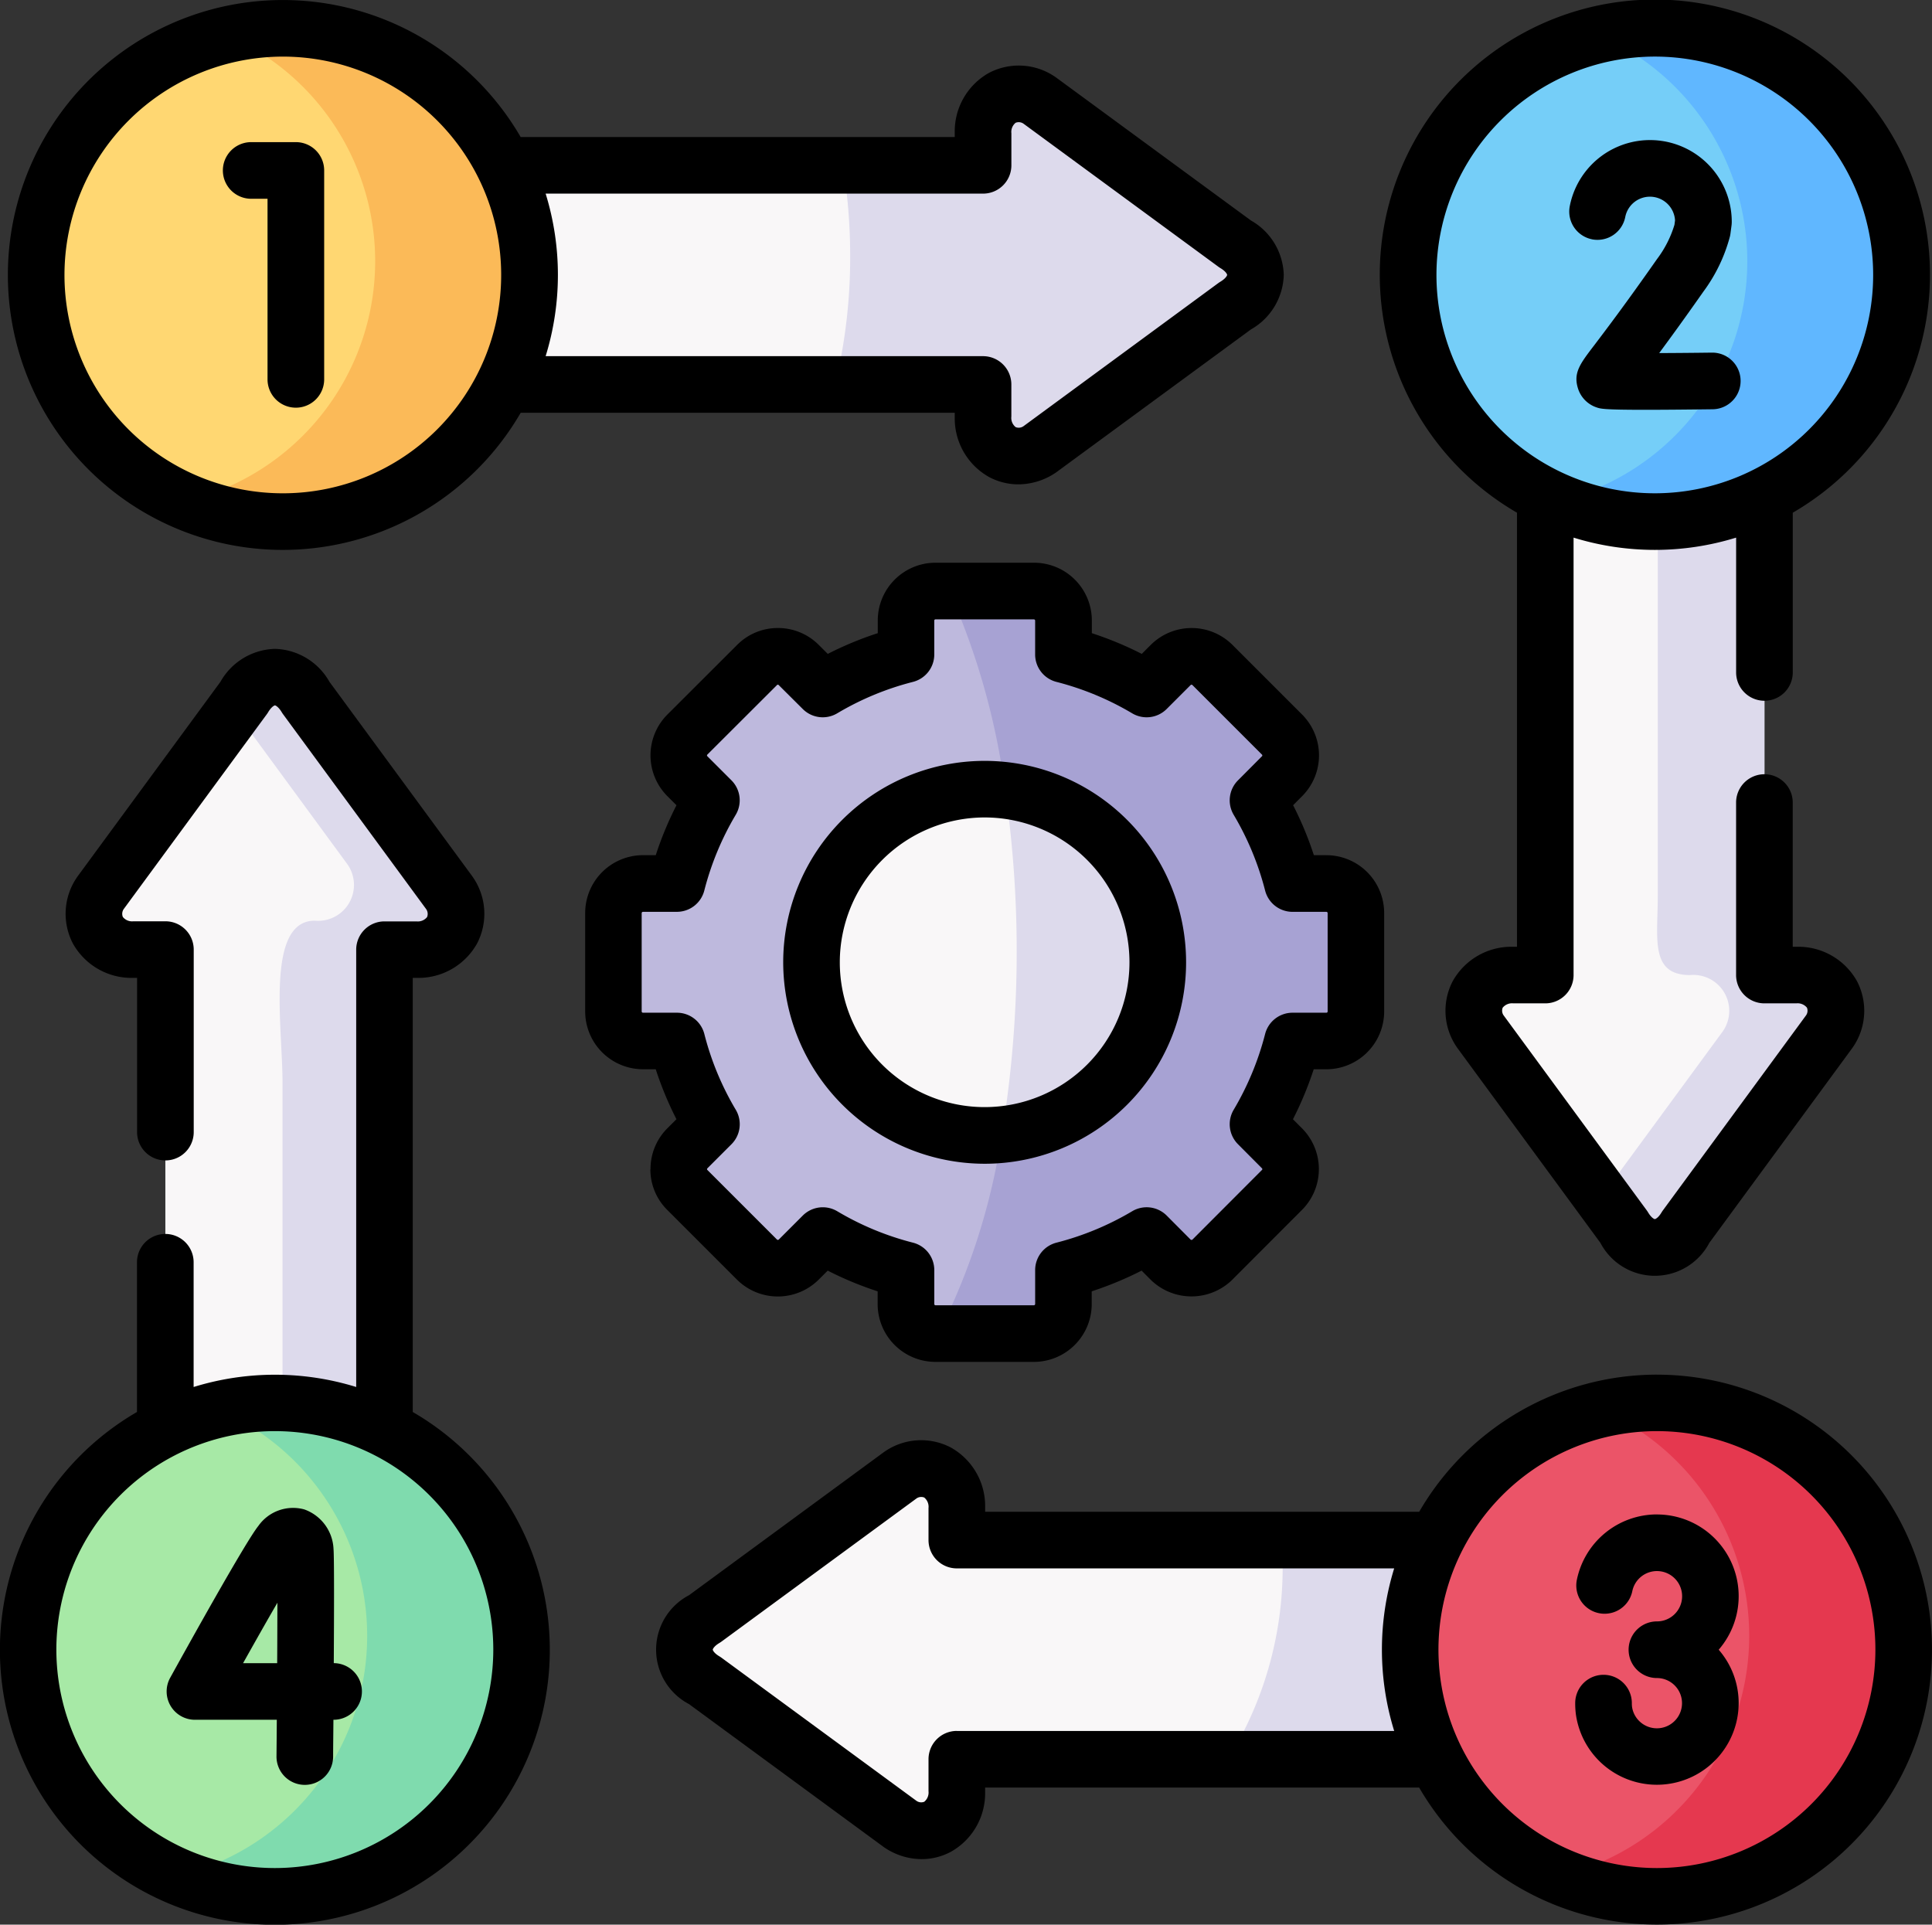 <svg xmlns="http://www.w3.org/2000/svg" width="119.387" height="118.936" viewBox="0 0 119.387 118.936">
  <rect x="0" y="0" width="119.387" height="118.936" fill="#333333" stroke="none"/>
  <g id="pasos" transform="translate(0 -0.967)">
    <g id="Grupo_946566" data-name="Grupo 946566" transform="translate(50.147 49.732)">
      <path id="Trazado_682588" data-name="Trazado 682588" d="M236.462,220.8a10.7,10.7,0,1,0-10.7,10.7A10.7,10.7,0,0,0,236.462,220.8Z" transform="translate(-215.058 -210.102)" fill="#f9f7f8" fill-rule="evenodd"/>
    </g>
    <g id="Grupo_946567" data-name="Grupo 946567" transform="translate(37.907 37.493)">
      <path id="Trazado_682589" data-name="Trazado 682589" d="M185.514,169.851a10.7,10.7,0,1,1-10.705,10.7A10.7,10.7,0,0,1,185.514,169.851Zm10.007-6.189a19.545,19.545,0,0,0-5.142-2.133v-2.1a1.826,1.826,0,0,0-1.824-1.817h-6.09a1.821,1.821,0,0,0-1.817,1.817v2.1a19.457,19.457,0,0,0-5.142,2.133l-1.488-1.481a1.82,1.82,0,0,0-2.574,0l-4.306,4.3a1.82,1.82,0,0,0,0,2.574l1.488,1.488a19.539,19.539,0,0,0-2.133,5.142h-2.1a1.832,1.832,0,0,0-1.824,1.824v6.084a1.828,1.828,0,0,0,1.824,1.824h2.1a19.458,19.458,0,0,0,2.133,5.142l-1.488,1.488a1.82,1.82,0,0,0,0,2.574l4.306,4.306a1.832,1.832,0,0,0,2.574,0l1.488-1.488a19.447,19.447,0,0,0,5.142,2.133v2.1a1.826,1.826,0,0,0,1.817,1.824h6.09a1.832,1.832,0,0,0,1.824-1.824v-2.1a19.556,19.556,0,0,0,5.142-2.133L197,198.925a1.84,1.84,0,0,0,2.581,0l4.3-4.306a1.82,1.82,0,0,0,0-2.574l-1.481-1.488a19.677,19.677,0,0,0,2.133-5.142h2.094a1.824,1.824,0,0,0,1.824-1.824v-6.084a1.828,1.828,0,0,0-1.824-1.824h-2.094a19.548,19.548,0,0,0-2.133-5.142l1.481-1.488a1.82,1.82,0,0,0,0-2.574l-4.3-4.3a1.828,1.828,0,0,0-2.581,0Z" transform="translate(-162.569 -157.611)" fill="#beb9dd" fill-rule="evenodd"/>
    </g>
    <g id="Grupo_946568" data-name="Grupo 946568" transform="translate(57.988 37.493)">
      <path id="Trazado_682590" data-name="Trazado 682590" d="M254.593,157.611h-5.234a44.531,44.531,0,0,1,3.457,12.312,10.7,10.7,0,0,1-.211,21.28,40.365,40.365,0,0,1-3.917,12.292h5.906a1.832,1.832,0,0,0,1.824-1.824v-2.1a19.555,19.555,0,0,0,5.142-2.133l1.481,1.488a1.84,1.84,0,0,0,2.581,0l4.3-4.306a1.82,1.82,0,0,0,0-2.574l-1.481-1.488a19.678,19.678,0,0,0,2.133-5.142h2.094a1.824,1.824,0,0,0,1.824-1.824v-6.084a1.828,1.828,0,0,0-1.824-1.824h-2.094a19.548,19.548,0,0,0-2.133-5.142l1.481-1.488a1.82,1.82,0,0,0,0-2.574l-4.3-4.3a1.828,1.828,0,0,0-2.581,0l-1.481,1.481a19.545,19.545,0,0,0-5.142-2.133v-2.1A1.827,1.827,0,0,0,254.593,157.611Z" transform="translate(-248.687 -157.611)" fill="#a7a2d3" fill-rule="evenodd"/>
    </g>
    <g id="Grupo_946569" data-name="Grupo 946569" transform="translate(61.906 49.805)">
      <path id="Trazado_682591" data-name="Trazado 682591" d="M275.132,221.04a10.709,10.709,0,0,0-9.435-10.627,70.038,70.038,0,0,1-.211,21.28A10.708,10.708,0,0,0,275.132,221.04Z" transform="translate(-265.487 -210.413)" fill="#dddaec" fill-rule="evenodd"/>
    </g>
    <g id="Grupo_946570" data-name="Grupo 946570" transform="translate(2.236 2.716)">
      <path id="Trazado_682592" data-name="Trazado 682592" d="M38.493,30.478a15.247,15.247,0,1,0-13.655,8.474,15.153,15.153,0,0,0,13.655-8.474Z" transform="translate(-9.59 -8.467)" fill="#ffd772" fill-rule="evenodd"/>
    </g>
    <g id="Grupo_946571" data-name="Grupo 946571" transform="translate(31.139 6.77)">
      <path id="Trazado_682593" data-name="Trazado 682593" d="M135.13,37.042a15.15,15.15,0,0,1-1.587,6.768h29.608v2a2.221,2.221,0,0,0,3.49,2.021l12.081-8.869a2.087,2.087,0,0,0,0-3.832L166.64,26.257a2.218,2.218,0,0,0-3.49,2.015v2H133.543A15.177,15.177,0,0,1,135.13,37.042Z" transform="translate(-133.543 -25.854)" fill="#f9f7f8" fill-rule="evenodd"/>
    </g>
    <g id="Grupo_946572" data-name="Grupo 946572" transform="translate(87.016 2.716)">
      <path id="Trazado_682594" data-name="Trazado 682594" d="M373.177,23.709A15.245,15.245,0,1,0,388.425,8.467,15.246,15.246,0,0,0,373.177,23.709Z" transform="translate(-373.177 -8.467)" fill="#75cef8" fill-rule="evenodd"/>
    </g>
    <g id="Grupo_946573" data-name="Grupo 946573" transform="translate(91.074 31.62)">
      <path id="Trazado_682595" data-name="Trazado 682595" d="M394.993,132.424v29.6H393a2.217,2.217,0,0,0-2.015,3.49l8.868,12.082a2.082,2.082,0,0,0,3.825,0l8.868-12.082a2.217,2.217,0,0,0-2.015-3.49h-1.995v-29.6a15.3,15.3,0,0,1-13.543,0Z" transform="translate(-390.577 -132.424)" fill="#f9f7f8" fill-rule="evenodd"/>
    </g>
    <g id="Grupo_946574" data-name="Grupo 946574" transform="translate(87.148 87.663)">
      <path id="Trazado_682596" data-name="Trazado 682596" d="M388.984,372.771a15.245,15.245,0,1,0,15.242,15.249A15.228,15.228,0,0,0,388.984,372.771Z" transform="translate(-373.742 -372.771)" fill="#eb5468" fill-rule="evenodd"/>
    </g>
    <g id="Grupo_946575" data-name="Grupo 946575" transform="translate(42.297 91.721)">
      <path id="Trazado_682597" data-name="Trazado 682597" d="M227.832,394.587H198.225v-2a2.216,2.216,0,0,0-3.489-2.015l-12.081,8.869a2.082,2.082,0,0,0,0,3.825l12.081,8.869a2.216,2.216,0,0,0,3.489-2.015v-2h29.608a15.243,15.243,0,0,1,0-13.543Z" transform="translate(-181.395 -390.171)" fill="#f9f7f8" fill-rule="evenodd"/>
    </g>
    <g id="Grupo_946576" data-name="Grupo 946576" transform="translate(1.749 87.663)">
      <path id="Trazado_682598" data-name="Trazado 682598" d="M37.983,388.02a15.244,15.244,0,1,0-15.242,15.242A15.238,15.238,0,0,0,37.983,388.02Z" transform="translate(-7.5 -372.771)" fill="#a7e9a6" fill-rule="evenodd"/>
    </g>
    <g id="Grupo_946577" data-name="Grupo 946577" transform="translate(5.803 42.813)">
      <path id="Trazado_682599" data-name="Trazado 682599" d="M42.841,226.864v-29.6h2a2.223,2.223,0,0,0,2.015-3.5l-8.868-12.075a2.084,2.084,0,0,0-3.832,0l-8.868,12.075a2.223,2.223,0,0,0,2.015,3.5H29.3v29.6a15.242,15.242,0,0,1,13.543,0Z" transform="translate(-24.885 -180.427)" fill="#f9f7f8" fill-rule="evenodd"/>
    </g>
    <g id="Grupo_946578" data-name="Grupo 946578" transform="translate(11.427 2.716)">
      <path id="Trazado_682600" data-name="Trazado 682600" d="M55.063,38.951A15.242,15.242,0,1,0,51.574,8.869,15.245,15.245,0,0,1,49.006,37.7a15.217,15.217,0,0,0,6.057,1.251Z" transform="translate(-49.006 -8.467)" fill="#fbba58" fill-rule="evenodd"/>
    </g>
    <g id="Grupo_946579" data-name="Grupo 946579" transform="translate(10.933 87.663)">
      <path id="Trazado_682601" data-name="Trazado 682601" d="M68.188,388.02a15.254,15.254,0,0,0-18.731-14.847c.244.105.481.217.718.336a15.247,15.247,0,0,1-3.285,28.5,15.25,15.25,0,0,0,21.3-13.991Z" transform="translate(-46.889 -372.771)" fill="#7fdbae" fill-rule="evenodd"/>
    </g>
    <g id="Grupo_946580" data-name="Grupo 946580" transform="translate(96.339 87.663)">
      <path id="Trazado_682602" data-name="Trazado 682602" d="M424.911,387.164a15.253,15.253,0,0,1-11.752,14.847,15.244,15.244,0,1,0,2.568-28.838A15.249,15.249,0,0,1,424.911,387.164Z" transform="translate(-413.159 -372.771)" fill="#e5384f" fill-rule="evenodd"/>
    </g>
    <g id="Grupo_946581" data-name="Grupo 946581" transform="translate(96.207 2.716)">
      <path id="Trazado_682603" data-name="Trazado 682603" d="M425.419,37.371a15.248,15.248,0,0,0-10.258-28.5A15.239,15.239,0,0,1,412.594,37.7a15.287,15.287,0,0,0,12.825-.329Z" transform="translate(-412.594 -8.467)" fill="#60b7ff" fill-rule="evenodd"/>
    </g>
    <g id="Grupo_946582" data-name="Grupo 946582" transform="translate(14.495 42.813)">
      <path id="Trazado_682604" data-name="Trazado 682604" d="M65.127,205.466v19.818a15.2,15.2,0,0,1,6.3,1.58v-29.6h2a2.223,2.223,0,0,0,2.015-3.5l-8.868-12.075a2.084,2.084,0,0,0-3.832,0l-.579.79,6.972,9.507a2.218,2.218,0,0,1-2.015,3.49C64.067,195.478,65.127,202,65.127,205.466Z" transform="translate(-62.164 -180.427)" fill="#dddaec" fill-rule="evenodd"/>
    </g>
    <g id="Grupo_946583" data-name="Grupo 946583" transform="translate(75.883 96.137)">
      <path id="Trazado_682605" data-name="Trazado 682605" d="M328.809,410.8a22.418,22.418,0,0,1-3.378,11.858h12.852a15.243,15.243,0,0,1,0-13.543h-9.533C328.789,409.663,328.809,410.229,328.809,410.8Z" transform="translate(-325.431 -409.11)" fill="#dddaec" fill-rule="evenodd"/>
    </g>
    <g id="Grupo_946584" data-name="Grupo 946584" transform="translate(98.966 31.62)">
      <path id="Trazado_682606" data-name="Trazado 682606" d="M427.9,134.006v23.156c0,2.594-.5,4.866,1.995,4.866a2.219,2.219,0,0,1,2.015,3.489l-7.486,10.2,1.382,1.883a2.082,2.082,0,0,0,3.825,0l8.868-12.082a2.217,2.217,0,0,0-2.015-3.49h-1.995v-29.6a15.169,15.169,0,0,1-6.59,1.58Z" transform="translate(-424.424 -132.426)" fill="#dddaec" fill-rule="evenodd"/>
    </g>
    <g id="Grupo_946585" data-name="Grupo 946585" transform="translate(51.608 6.77)">
      <path id="Trazado_682607" data-name="Trazado 682607" d="M230.465,30.267h-8.658a35.085,35.085,0,0,1,.448,5.61,33.441,33.441,0,0,1-.928,7.934h9.138v2a2.221,2.221,0,0,0,3.489,2.021l12.081-8.869a2.087,2.087,0,0,0,0-3.832l-12.081-8.869a2.218,2.218,0,0,0-3.489,2.015Z" transform="translate(-221.327 -25.854)" fill="#dddaec" fill-rule="evenodd"/>
    </g>
    <g id="Grupo_946586" data-name="Grupo 946586" transform="translate(0 0.967)">
      <path id="Trazado_682608" data-name="Trazado 682608" d="M159.1,187.592a3.526,3.526,0,0,0,1.046,2.513l4.306,4.306a3.582,3.582,0,0,0,5.048,0l.558-.558a21.16,21.16,0,0,0,3.086,1.28v.787a3.573,3.573,0,0,0,3.566,3.573h6.09a3.577,3.577,0,0,0,3.572-3.573v-.788a21.309,21.309,0,0,0,3.083-1.279l.561.564a3.6,3.6,0,0,0,5.049-.007l4.292-4.3a3.569,3.569,0,0,0,.009-5.051l-.558-.56a21.379,21.379,0,0,0,1.282-3.088h.781a3.577,3.577,0,0,0,3.573-3.573v-6.084a3.577,3.577,0,0,0-3.573-3.573H200.1a21.272,21.272,0,0,0-1.282-3.088l.548-.551a3.569,3.569,0,0,0,.006-5.053l-4.3-4.3a3.577,3.577,0,0,0-5.054,0l-.553.553a21.318,21.318,0,0,0-3.085-1.28v-.788a3.573,3.573,0,0,0-3.573-3.566h-6.09a3.57,3.57,0,0,0-3.566,3.566v.787a21.165,21.165,0,0,0-3.089,1.281l-.555-.553a3.547,3.547,0,0,0-2.526-1.046h-.009a3.526,3.526,0,0,0-2.512,1.045l-4.307,4.3a3.569,3.569,0,0,0,0,5.048l.559.559a21.3,21.3,0,0,0-1.28,3.085h-.788a3.577,3.577,0,0,0-3.573,3.573v6.084a3.577,3.577,0,0,0,3.573,3.573h.787a21.163,21.163,0,0,0,1.28,3.087l-.558.558a3.548,3.548,0,0,0-1.045,2.534Zm-.463-9.677a.079.079,0,0,1-.075-.075v-6.084a.085.085,0,0,1,.075-.075h2.1a1.749,1.749,0,0,0,1.695-1.316,17.809,17.809,0,0,1,1.943-4.682,1.749,1.749,0,0,0-.267-2.129l-1.494-1.494a.052.052,0,0,1-.015-.042.069.069,0,0,1,.02-.052l4.313-4.306a.053.053,0,0,1,.042-.015h0a.072.072,0,0,1,.056.024l1.488,1.481a1.748,1.748,0,0,0,2.129.263,17.689,17.689,0,0,1,4.68-1.941,1.749,1.749,0,0,0,1.316-1.695v-2.1a.072.072,0,0,1,.068-.068h6.09a.079.079,0,0,1,.075.068v2.1a1.749,1.749,0,0,0,1.316,1.695,17.808,17.808,0,0,1,4.682,1.943,1.749,1.749,0,0,0,2.129-.267l1.482-1.482a.079.079,0,0,1,.108,0l4.3,4.3a.069.069,0,0,1,.021.053.061.061,0,0,1-.024.051l-1.481,1.488a1.749,1.749,0,0,0-.265,2.126,17.811,17.811,0,0,1,1.943,4.682,1.749,1.749,0,0,0,1.695,1.316h2.094a.079.079,0,0,1,.075.075v6.084a.075.075,0,0,1-.075.075h-2.094a1.749,1.749,0,0,0-1.695,1.316,17.9,17.9,0,0,1-1.944,4.684,1.749,1.749,0,0,0,.266,2.124l1.484,1.491a.069.069,0,0,1,.021.053.059.059,0,0,1-.022.049l-4.293,4.3a.093.093,0,0,1-.111.008l-1.481-1.488a1.749,1.749,0,0,0-2.132-.27,17.807,17.807,0,0,1-4.682,1.943,1.749,1.749,0,0,0-1.316,1.695v2.1a.085.085,0,0,1-.075.075h-6.09a.079.079,0,0,1-.068-.075v-2.1a1.749,1.749,0,0,0-1.316-1.695,17.682,17.682,0,0,1-4.679-1.941,1.749,1.749,0,0,0-2.132.266l-1.482,1.482a.084.084,0,0,1-.107.006l-4.312-4.312a.053.053,0,0,1-.015-.042.069.069,0,0,1,.021-.053l1.488-1.488a1.749,1.749,0,0,0,.266-2.132,17.684,17.684,0,0,1-1.941-4.68,1.749,1.749,0,0,0-1.695-1.316h-2.1Z" transform="translate(-118.91 -115.334)"/>
      <path id="Trazado_682609" data-name="Trazado 682609" d="M220.012,227.5a12.448,12.448,0,1,0-12.454-12.448A12.462,12.462,0,0,0,220.012,227.5Zm0-21.4a8.95,8.95,0,1,1-8.957,8.95A8.96,8.96,0,0,1,220.012,206.1Z" transform="translate(-159.16 -155.585)"/>
      <path id="Trazado_682610" data-name="Trazado 682610" d="M19.086,34.949a17,17,0,0,0,14.692-8.474H60.6v.246c0,.009,0,.018,0,.027a4.147,4.147,0,0,0,2.118,3.695,3.843,3.843,0,0,0,1.814.455,4.143,4.143,0,0,0,2.259-.689c.028-.018.055-.037.083-.057L78.9,21.326a3.992,3.992,0,0,0,2.031-3.368A3.992,3.992,0,0,0,78.9,14.59L66.873,5.764c-.027-.02-.054-.039-.082-.057a3.97,3.97,0,0,0-4.076-.236A4.141,4.141,0,0,0,60.6,9.161c0,.009,0,.018,0,.027v.246H33.775A16.99,16.99,0,1,0,19.086,34.949ZM62.349,12.932A1.749,1.749,0,0,0,64.1,11.183V9.2a.724.724,0,0,1,.262-.646.515.515,0,0,1,.495.062l12.031,8.832q.063.047.131.087c.341.206.414.385.414.419s-.074.213-.414.419q-.067.041-.131.087L64.854,27.3a.512.512,0,0,1-.491.061.728.728,0,0,1-.265-.651V24.726a1.749,1.749,0,0,0-1.749-1.749H35.319a17.015,17.015,0,0,0,0-10.046H62.349ZM19.086,4.465a13.493,13.493,0,1,1-13.5,13.493,13.508,13.508,0,0,1,13.5-13.493Z" transform="translate(-1.602 -0.967)"/>
      <path id="Trazado_682611" data-name="Trazado 682611" d="M374.152,32.649V59.474h-.279a4.152,4.152,0,0,0-3.694,2.13,3.961,3.961,0,0,0,.248,4.065c.017.027.035.052.054.078l8.825,12.023a3.8,3.8,0,0,0,6.732,0l8.825-12.023c.019-.025.037-.052.054-.078a3.961,3.961,0,0,0,.248-4.065,4.152,4.152,0,0,0-3.694-2.13h-.279V50.563a1.749,1.749,0,1,0-3.5,0V61.222a1.749,1.749,0,0,0,1.749,1.749h1.976a.744.744,0,0,1,.654.268.5.5,0,0,1-.065.486l-8.833,12.034c-.032.044-.062.089-.09.135-.2.337-.38.41-.413.41s-.211-.073-.413-.41c-.028-.046-.058-.092-.09-.135l-8.833-12.034a.5.5,0,0,1-.065-.486.743.743,0,0,1,.654-.268H375.9a1.749,1.749,0,0,0,1.749-1.749V34.191a17.018,17.018,0,0,0,10.045,0v8.331a1.749,1.749,0,1,0,3.5,0V32.651a17,17,0,1,0-17.041,0Zm8.524-28.184a13.493,13.493,0,1,1-13.5,13.493,13.508,13.508,0,0,1,13.5-13.493Z" transform="translate(-280.411 -0.968)"/>
      <path id="Trazado_682612" data-name="Trazado 682612" d="M235.736,365.271a17,17,0,0,0-14.69,8.474H194.223V373.5c0-.009,0-.018,0-.027a4.143,4.143,0,0,0-2.121-3.7,3.962,3.962,0,0,0-4.074.244c-.027.017-.052.035-.078.054L175.927,378.9a3.8,3.8,0,0,0,0,6.732l12.022,8.825c.025.019.052.037.078.054a4.143,4.143,0,0,0,2.268.7,3.838,3.838,0,0,0,1.806-.451,4.144,4.144,0,0,0,2.121-3.7c0-.009,0-.018,0-.027v-.246h26.821a16.991,16.991,0,1,0,14.692-25.514Zm-43.263,22.017a1.749,1.749,0,0,0-1.749,1.749v1.979a.737.737,0,0,1-.264.65.51.51,0,0,1-.49-.064l-12.033-8.833c-.044-.032-.089-.062-.135-.09-.337-.2-.41-.38-.41-.413s.073-.211.41-.413c.046-.028.092-.058.135-.09l12.033-8.833a.509.509,0,0,1,.49-.064.735.735,0,0,1,.264.65v1.979a1.749,1.749,0,0,0,1.749,1.749H219.5a17.019,17.019,0,0,0,0,10.046H192.474Zm43.263,8.474a13.5,13.5,0,1,1,13.5-13.493A13.508,13.508,0,0,1,235.736,395.762Z" transform="translate(-133.347 -280.324)"/>
      <path id="Trazado_682613" data-name="Trazado 682613" d="M25.507,220.076V193.259h.285a4.15,4.15,0,0,0,3.687-2.124,3.974,3.974,0,0,0-.238-4.073c-.018-.028-.037-.056-.057-.083l-8.826-12.017a3.989,3.989,0,0,0-3.368-2.036,3.989,3.989,0,0,0-3.368,2.036L4.8,186.979c-.02.027-.039.055-.057.083a3.974,3.974,0,0,0-.238,4.073,4.15,4.15,0,0,0,3.687,2.124h.279v9.529a1.749,1.749,0,0,0,3.5,0V191.51a1.749,1.749,0,0,0-1.749-1.749H8.24a.729.729,0,0,1-.649-.267.517.517,0,0,1,.062-.5l8.831-12.024c.032-.043.062-.088.089-.134.191-.318.373-.417.417-.417s.226.1.417.417c.028.046.057.091.089.134L26.329,189a.518.518,0,0,1,.062.5.729.729,0,0,1-.649.267H23.76a1.749,1.749,0,0,0-1.749,1.749v27.024a17.009,17.009,0,0,0-10.046,0v-7.708a1.749,1.749,0,1,0-3.5,0v9.252a16.99,16.99,0,1,0,17.04,0ZM16.99,248.267a13.5,13.5,0,1,1,13.493-13.493A13.508,13.508,0,0,1,16.99,248.267Z" transform="translate(0 -132.829)"/>
      <path id="Trazado_682614" data-name="Trazado 682614" d="M60.817,42.132h1.01V53.294a1.749,1.749,0,1,0,3.5,0V40.383a1.749,1.749,0,0,0-1.749-1.749H60.817a1.749,1.749,0,0,0,0,3.5Z" transform="translate(-45.295 -29.851)"/>
      <path id="Trazado_682615" data-name="Trazado 682615" d="M417.265,44.229a1.749,1.749,0,0,0,2.051-1.382,1.554,1.554,0,0,1,3.076.211l-.036.274a6.742,6.742,0,0,1-1.08,2.12c-2.031,2.9-3.25,4.494-3.9,5.352-.851,1.115-1.278,1.675-.985,2.627a1.805,1.805,0,0,0,1.172,1.19c.231.077.428.142,2.962.142.991,0,2.341-.01,4.191-.033a1.749,1.749,0,1,0-.044-3.5c-1.091.014-2.242.024-3.26.028.684-.923,1.581-2.157,2.733-3.8a10.018,10.018,0,0,0,1.642-3.418c.012-.053.022-.108.029-.162l.066-.5a1.775,1.775,0,0,0,.015-.228,5.052,5.052,0,0,0-10.01-.973,1.749,1.749,0,0,0,1.382,2.051Z" transform="translate(-318.884 -29.439)"/>
      <path id="Trazado_682616" data-name="Trazado 682616" d="M54.489,410.135c.019-3.247.027-6.57-.016-7.049a2.716,2.716,0,0,0-1.809-2.453,2.623,2.623,0,0,0-2.835,1.02c-.78.966-4.369,7.427-5.45,9.385a1.749,1.749,0,0,0,1.531,2.595h5.058c-.006.8-.012,1.563-.019,2.259a1.749,1.749,0,0,0,1.733,1.764H52.7a1.749,1.749,0,0,0,1.748-1.733c0-.552.012-1.353.019-2.29h0a1.749,1.749,0,0,0,.021-3.5Zm-3.5,0H48.884c.763-1.361,1.5-2.667,2.122-3.735C51,407.5,51,408.792,50.991,410.135Z" transform="translate(-33.863 -307.358)"/>
      <path id="Trazado_682617" data-name="Trazado 682617" d="M422.508,402.316a5.057,5.057,0,0,0-4.956,4.081,1.749,1.749,0,0,0,3.433.669,1.555,1.555,0,1,1,1.523,1.861,1.749,1.749,0,1,0,0,3.5,1.553,1.553,0,1,1-1.538,1.785,1.87,1.87,0,0,1-.012-.235,1.749,1.749,0,0,0-3.5,0,5.248,5.248,0,0,0,.043.7,5.054,5.054,0,0,0,10.058-.7,5.021,5.021,0,0,0-1.234-3.3,5.05,5.05,0,0,0-3.819-8.358Z" transform="translate(-320.119 -308.731)"/>
    </g>
  </g>
</svg>
